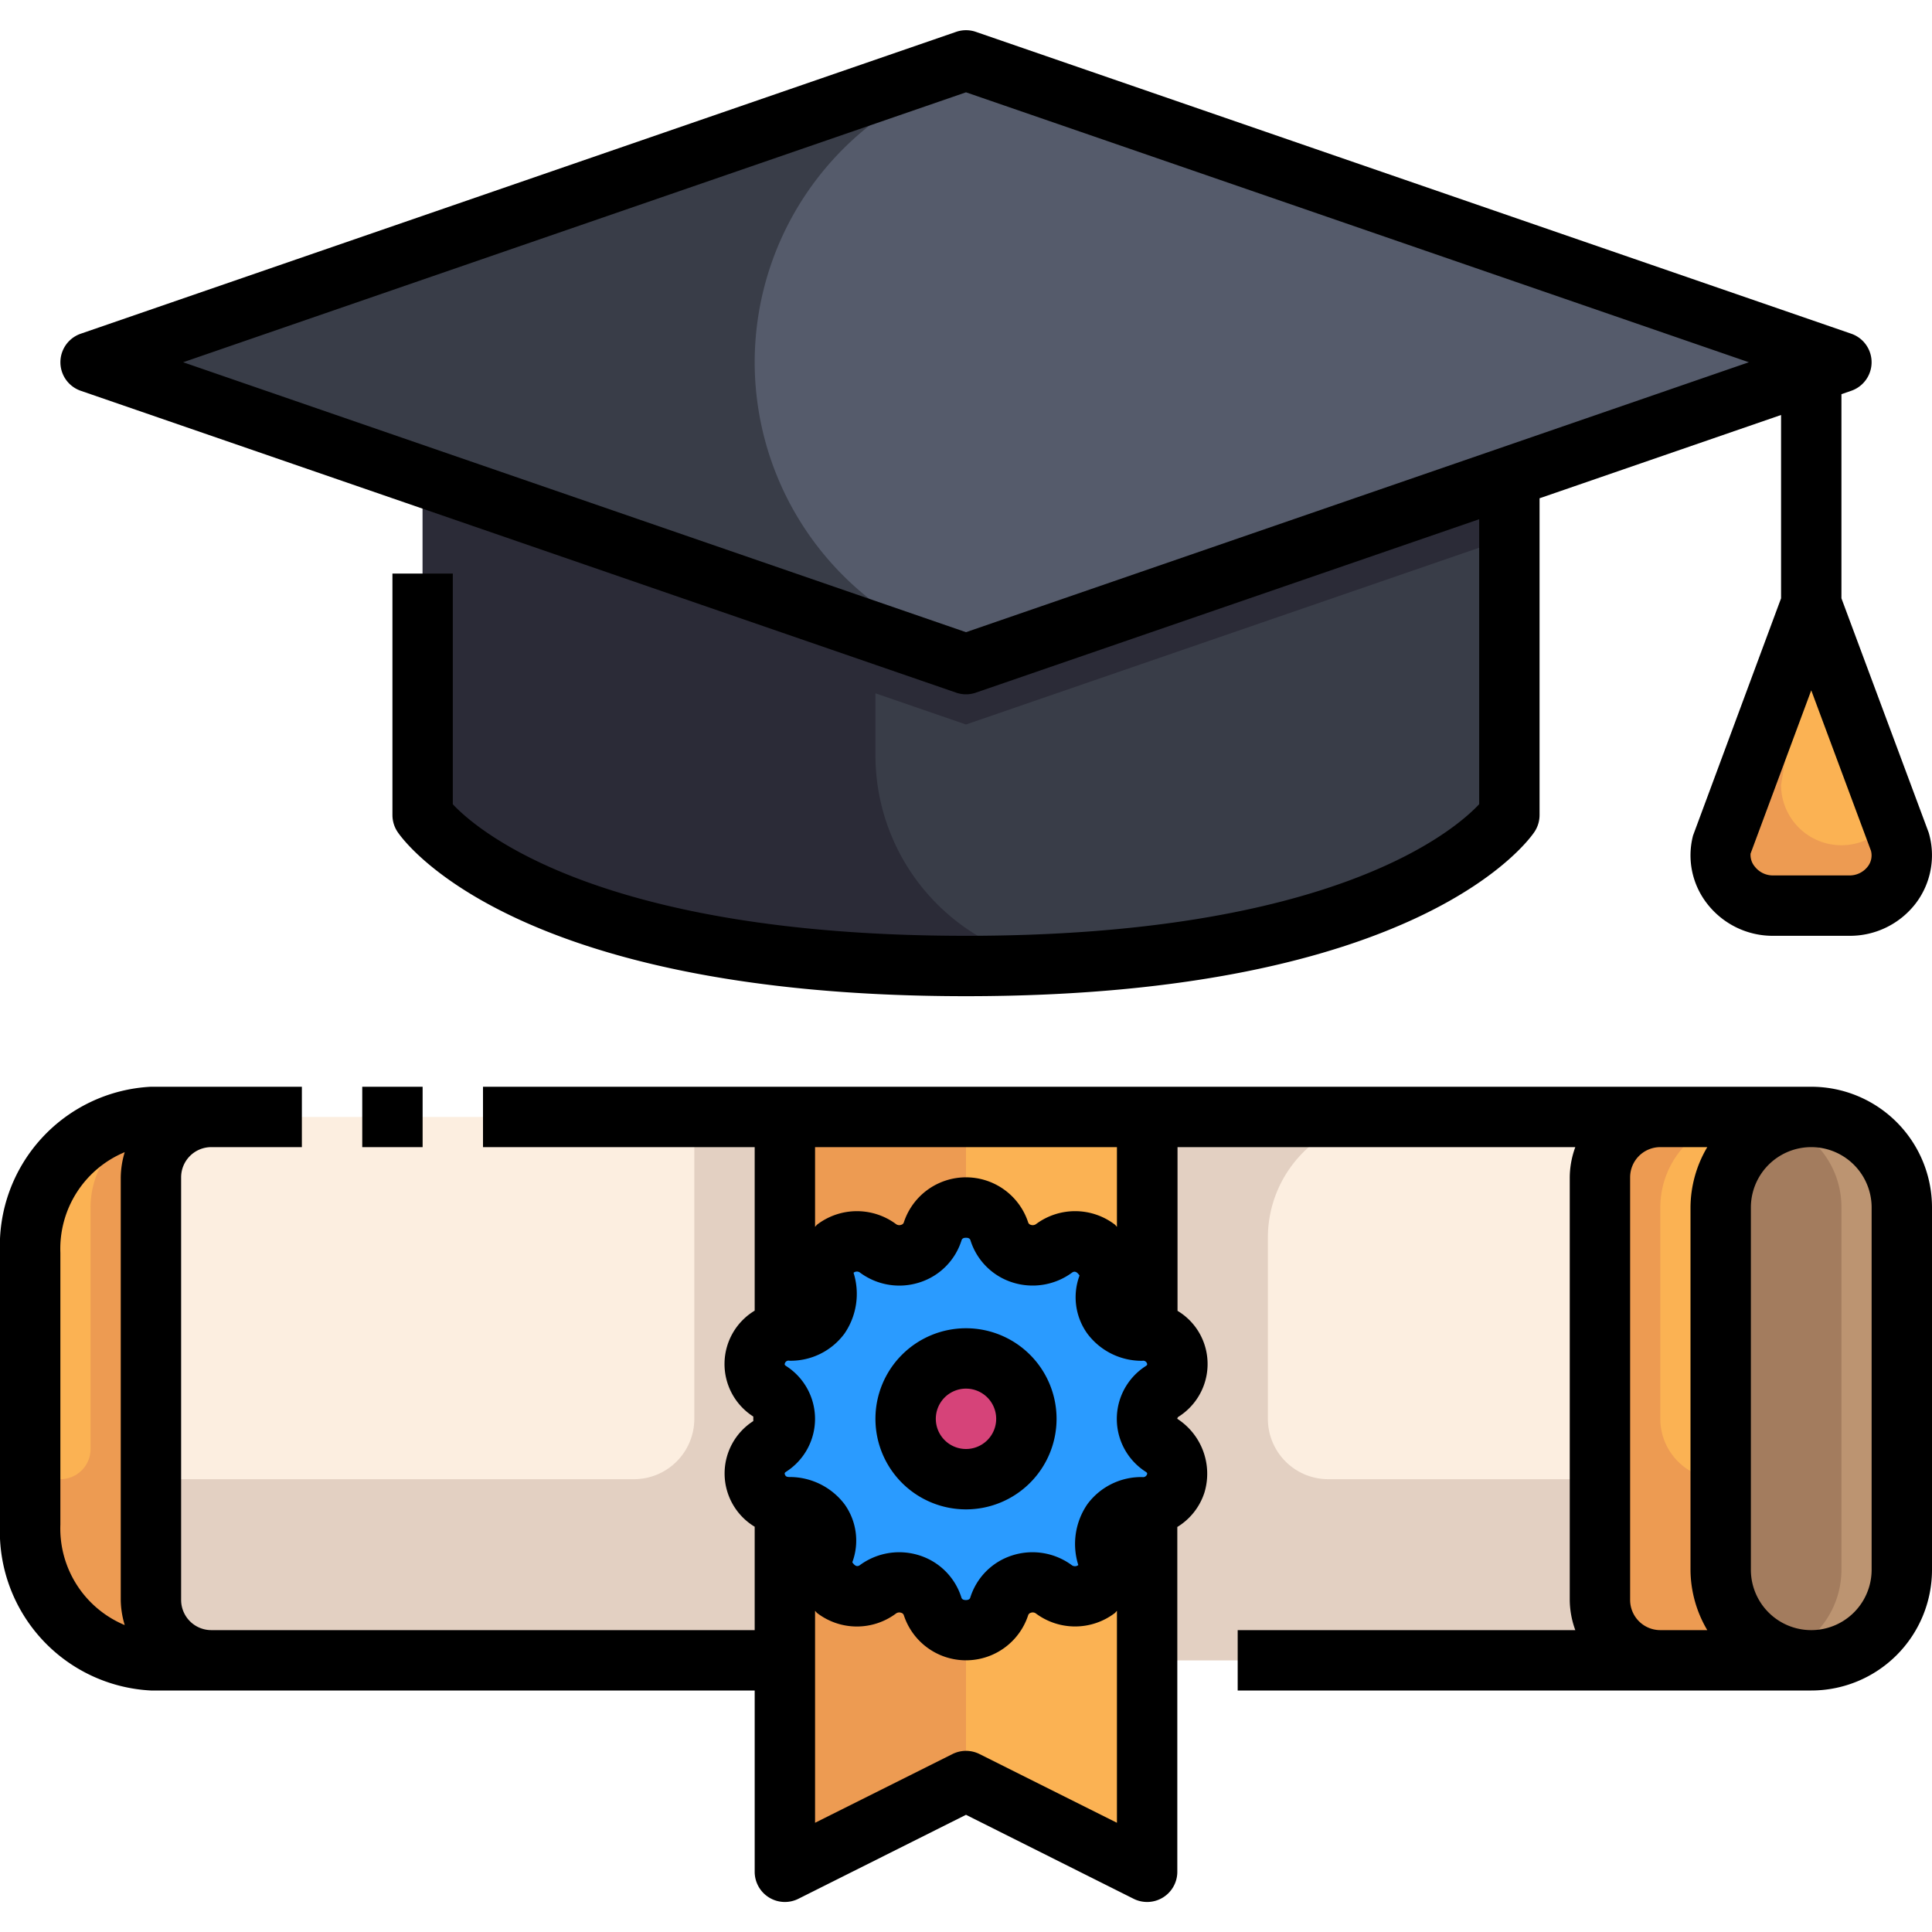 <svg xmlns="http://www.w3.org/2000/svg" version="1.1" xmlns:xlink="http://www.w3.org/1999/xlink" width="512" height="512" x="0" y="0" viewBox="0 0 64 64" style="enable-background:new 0 0 512 512" xml:space="preserve" class=""><g><g data-name="24-Education"><path d="M62.95 27.93a1.691 1.691 0 0 1-1.7 2.07h-2.5a1.691 1.691 0 0 1-1.7-2.07L60 20Z" style="" fill="#fbb253" data-original="#fbb253" class=""></path><path d="m60 12.34-10.06 3.48L32 22l-17.94-6.18L3 12 32 2l29 10-1 .34z" style="" fill="#555b6b" data-original="#555b6b" class=""></path><path d="M50 16v11s-3.27 5-18 5-18-5-18-5V16l.06-.18L32 22l17.94-6.18Z" style="" fill="#393d48" data-original="#393d48" class=""></path><path d="M25 12a10 10 0 0 1 7.758-9.739L32 2 3 12l11.06 3.82L32 22l.759-.261A10 10 0 0 1 25 12Z" style="" fill="#393d48" data-original="#393d48" class=""></path><path d="M49.94 15.82 32 22l-17.94-6.18L14 16v11a5.115 5.115 0 0 0 1 1 17.069 17.069 0 0 0 6.95 3A44.493 44.493 0 0 0 32 32c1.064 0 2.067-.026 3.015-.074A6.976 6.976 0 0 1 29 25.021v-2.054L32 24l17.94-6.18.06-.02V16Z" style="" fill="#2b2b37" data-original="#2b2b37" class=""></path><path d="m62.95 27.93-.3-.8A2 2 0 0 1 59 26l1-6-2.95 7.93a1.691 1.691 0 0 0 1.7 2.07h2.5a1.691 1.691 0 0 0 1.7-2.07Z" style="" fill="#ed9b52" data-original="#ed9b52" class=""></path><path d="M5 37h2a2.006 2.006 0 0 0-2 2v14a2.006 2.006 0 0 0 2 2H5a4.269 4.269 0 0 1-4-4.5v-9A4.269 4.269 0 0 1 5 37ZM58 37h2a3 3 0 0 0-3 3v12a3 3 0 0 0 3 3h-5a2.006 2.006 0 0 1-2-2V39a2.006 2.006 0 0 1 2-2Z" style="" fill="#fbb253" data-original="#fbb253" class=""></path><path d="M63 40v12a3 3 0 0 1-6 0V40a3 3 0 0 1 6 0Z" style="" fill="#bc9471" data-original="#bc9471" class=""></path><path d="M61 52V40a2.963 2.963 0 0 0-2-2.816A2.987 2.987 0 0 0 57 40v12a2.986 2.986 0 0 0 2 2.817A2.986 2.986 0 0 0 61 52Z" style="" fill="#a37c5e" data-original="#a37c5e" class=""></path><path d="M26.01 49.91 26 50v5H7a2.006 2.006 0 0 1-2-2V39a2.006 2.006 0 0 1 2-2h19v7l.01.09a1.111 1.111 0 0 0-1.01 1.1 1.071 1.071 0 0 0 .5.9 1.078 1.078 0 0 1 0 1.82 1.09 1.09 0 0 0 .51 2ZM38 37h17a2.006 2.006 0 0 0-2 2v14a2.006 2.006 0 0 0 2 2H38v-5l-.01-.09a1.111 1.111 0 0 0 1.01-1.1 1.071 1.071 0 0 0-.5-.9 1.075 1.075 0 0 1 0-1.82 1.09 1.09 0 0 0-.51-2L38 44Z" style="" fill="#fceee0" data-original="#fceee0" class=""></path><path d="M37.99 44.09a1.09 1.09 0 0 1 .51 2 1.075 1.075 0 0 0 0 1.82 1.071 1.071 0 0 1 .5.9 1.111 1.111 0 0 1-1.01 1.1.554.554 0 0 1-.18.02h-.05a1.107 1.107 0 0 0-1.06 1.47 1.058 1.058 0 0 1 .07.38 1.156 1.156 0 0 1-1.86.86 1.173 1.173 0 0 0-1.81.57 1.161 1.161 0 0 1-2.2 0 1.173 1.173 0 0 0-1.81-.57 1.141 1.141 0 0 1-.7.24 1.115 1.115 0 0 1-1.09-1.48.971.971 0 0 0 .07-.37 1.129 1.129 0 0 0-1.18-1.1h-.04a.318.318 0 0 1-.14-.02 1.09 1.09 0 0 1-.51-2 1.078 1.078 0 0 0 0-1.82 1.071 1.071 0 0 1-.5-.9 1.111 1.111 0 0 1 1.01-1.1.554.554 0 0 1 .18-.02h.05a1.107 1.107 0 0 0 1.06-1.47 1.058 1.058 0 0 1-.07-.38 1.156 1.156 0 0 1 1.86-.86 1.173 1.173 0 0 0 1.81-.57 1.161 1.161 0 0 1 2.2 0 1.173 1.173 0 0 0 1.81.57 1.141 1.141 0 0 1 .7-.24 1.115 1.115 0 0 1 1.09 1.48.971.971 0 0 0-.07.37 1.129 1.129 0 0 0 1.18 1.1h.04a.318.318 0 0 1 .14.02ZM34 47a2 2 0 1 0-2 2 2.006 2.006 0 0 0 2-2Z" style="" fill="#2a9bff" data-original="#7d7cda" class="" opacity="1"></path><path d="M38 55v7l-6-3-6 3V50l.01-.09a.318.318 0 0 0 .14.02h.04a1.129 1.129 0 0 1 1.18 1.1.971.971 0 0 1-.07.37 1.115 1.115 0 0 0 1.09 1.48 1.141 1.141 0 0 0 .7-.24 1.173 1.173 0 0 1 1.81.57 1.161 1.161 0 0 0 2.2 0 1.173 1.173 0 0 1 1.81-.57 1.156 1.156 0 0 0 1.86-.86 1.058 1.058 0 0 0-.07-.38 1.107 1.107 0 0 1 1.06-1.47h.05a.554.554 0 0 0 .18-.02L38 50ZM38 37v7l-.01.09a.318.318 0 0 0-.14-.02h-.04a1.129 1.129 0 0 1-1.18-1.1.971.971 0 0 1 .07-.37 1.115 1.115 0 0 0-1.09-1.48 1.141 1.141 0 0 0-.7.24 1.173 1.173 0 0 1-1.81-.57 1.161 1.161 0 0 0-2.2 0 1.173 1.173 0 0 1-1.81.57 1.156 1.156 0 0 0-1.86.86 1.058 1.058 0 0 0 .07.38 1.107 1.107 0 0 1-1.06 1.47h-.05a.554.554 0 0 0-.18.02L26 44v-7Z" style="" fill="#fbb253" data-original="#fbb253" class=""></path><circle cx="32" cy="47" r="2" style="" fill="#d64379" data-original="#d64379" class=""></circle><path d="M5 53V39a2.006 2.006 0 0 1 2-2H6a3 3 0 0 0-3 3v8a1 1 0 0 1-1 1H1v1.5A4.269 4.269 0 0 0 5 55h2a2.006 2.006 0 0 1-2-2ZM55 47v-7a3 3 0 0 1 3-3h-3a2.006 2.006 0 0 0-2 2v14a2.006 2.006 0 0 0 2 2h5a3 3 0 0 1-3-3v-3a2 2 0 0 1-2-2Z" style="" fill="#ed9b52" data-original="#ed9b52" class=""></path><path d="M26.01 44.09 26 44v-7h-3v10a2 2 0 0 1-2 2H5v4a2.006 2.006 0 0 0 2 2h19v-5l.01-.09a1.09 1.09 0 0 1-.51-2 1.078 1.078 0 0 0 0-1.82 1.071 1.071 0 0 1-.5-.9 1.111 1.111 0 0 1 1.01-1.1ZM53 53v-4h-9a2 2 0 0 1-2-2v-6a4 4 0 0 1 4-4h-8v7l-.01.09a1.09 1.09 0 0 1 .51 2 1.075 1.075 0 0 0 0 1.82 1.071 1.071 0 0 1 .5.9 1.111 1.111 0 0 1-1.01 1.1L38 50v5h17a2.006 2.006 0 0 1-2-2Z" style="" fill="#e3d0c2" data-original="#e3d0c2" class=""></path><path d="M30.9 53.21a1.173 1.173 0 0 0-1.81-.57 1.141 1.141 0 0 1-.7.24 1.115 1.115 0 0 1-1.09-1.48.971.971 0 0 0 .07-.37 1.129 1.129 0 0 0-1.18-1.1h-.04a.318.318 0 0 1-.14-.02L26 50v12l6-3v-5a1.114 1.114 0 0 1-1.1-.79ZM26 37v7l.01.09a.554.554 0 0 1 .18-.02h.05a1.107 1.107 0 0 0 1.06-1.47 1.058 1.058 0 0 1-.07-.38 1.156 1.156 0 0 1 1.86-.86 1.173 1.173 0 0 0 1.81-.57A1.114 1.114 0 0 1 32 40v-3Z" style="" fill="#ed9b52" data-original="#ed9b52" class=""></path><path d="m2.674 12.945 29 10a.994.994 0 0 0 .652 0L49 17.2v9.44c-.826.881-4.864 4.36-17 4.36-12.163 0-16.192-3.5-17-4.357V19h-2v8a1.007 1.007 0 0 0 .163.548C13.309 27.771 16.905 33 32 33s18.691-5.229 18.837-5.452A1.007 1.007 0 0 0 51 27V16.506l8-2.759v6.073l-2.915 7.856a2.6 2.6 0 0 0 .465 2.258A2.748 2.748 0 0 0 58.745 31h2.51a2.748 2.748 0 0 0 2.2-1.066 2.635 2.635 0 0 0 .435-2.354L61 19.82v-6.762l.326-.113a1 1 0 0 0 0-1.89l-29-10a1 1 0 0 0-.652 0l-29 10a1 1 0 0 0 0 1.89Zm59.193 15.766a.759.759 0 0 1-.612.289h-2.51a.759.759 0 0 1-.612-.289.6.6 0 0 1-.143-.434L60 22.868l1.978 5.314a.6.6 0 0 1-.111.529ZM32 3.058 57.933 12 32 20.942 6.067 12ZM12 36h2v2h-2z" fill="#000000" opacity="1" data-original="#000000" class=""></path><path d="M60 36H16v2h9v5.417a2.064 2.064 0 0 0-.046 3.508v.15a2.06 2.06 0 0 0 .046 3.5V54H7a1 1 0 0 1-1-1V39a1 1 0 0 1 1-1h3v-2H5a5.274 5.274 0 0 0-5 5.5v9A5.274 5.274 0 0 0 5 56h20v6a1 1 0 0 0 1.447.9L32 60.118l5.553 2.782A1 1 0 0 0 39 62V50.583a2.084 2.084 0 0 0 .9-1.145A2.165 2.165 0 0 0 39 47a.089.089 0 0 1 .05-.075 2.066 2.066 0 0 0 .857-2.363 2.042 2.042 0 0 0-.9-1.139V38h13.177A2.966 2.966 0 0 0 52 39v14a2.966 2.966 0 0 0 .184 1H41v2h19a4 4 0 0 0 4-4V40a4 4 0 0 0-4-4ZM2 50.5v-9a3.466 3.466 0 0 1 2.132-3.333A2.98 2.98 0 0 0 4 39v14a2.98 2.98 0 0 0 .132.833A3.466 3.466 0 0 1 2 50.5Zm26.275-8.338a.173.173 0 0 1 .221 0 2.186 2.186 0 0 0 1.983.314 2.132 2.132 0 0 0 1.373-1.388c.006-.022.026-.086.148-.086s.142.064.148.086a2.132 2.132 0 0 0 1.373 1.388 2.2 2.2 0 0 0 1.985-.314c.088-.068.169-.036.255.092a2.062 2.062 0 0 0 .259 1.924 2.242 2.242 0 0 0 1.821.9.134.134 0 0 1 .154.086c.011.035.014.054-.047.093a2.079 2.079 0 0 0 0 3.494c.061.039.058.058.047.093a.138.138 0 0 1-.154.086 2.218 2.218 0 0 0-1.821.9 2.326 2.326 0 0 0-.3 2.014.175.175 0 0 1-.221 0 2.195 2.195 0 0 0-1.983-.314 2.132 2.132 0 0 0-1.373 1.388c-.006.022-.026.086-.148.086s-.142-.064-.148-.086a2.132 2.132 0 0 0-1.373-1.388 2.2 2.2 0 0 0-1.985.314c-.088.067-.168.037-.255-.092a2.062 2.062 0 0 0-.259-1.924 2.281 2.281 0 0 0-1.821-.9c-.064 0-.13-.007-.154-.086-.011-.035-.014-.054.047-.093a2.079 2.079 0 0 0 0-3.494c-.061-.039-.058-.058-.047-.093a.129.129 0 0 1 .154-.086 2.214 2.214 0 0 0 1.821-.9 2.326 2.326 0 0 0 .3-2.014Zm4.172 15.943a1 1 0 0 0-.894 0L27 60.382v-7.021c.028.023.044.054.073.076a2.166 2.166 0 0 0 2.609.012.183.183 0 0 1 .171-.023.124.124 0 0 1 .086.076 2.167 2.167 0 0 0 4.122 0 .124.124 0 0 1 .086-.076.174.174 0 0 1 .169.023 2.175 2.175 0 0 0 2.611-.012c.029-.022.045-.053.073-.076v7.021ZM37 40.639c-.028-.023-.044-.054-.073-.076a2.171 2.171 0 0 0-2.609-.012.186.186 0 0 1-.171.023.124.124 0 0 1-.086-.076 2.167 2.167 0 0 0-4.122 0 .124.124 0 0 1-.086.076.182.182 0 0 1-.169-.023 2.175 2.175 0 0 0-2.611.012c-.029.022-.045.053-.073.076V38h10ZM55 54a1 1 0 0 1-1-1V39a1 1 0 0 1 1-1h1.556A3.959 3.959 0 0 0 56 40v12a3.959 3.959 0 0 0 .556 2H55Zm7-2a2 2 0 0 1-4 0V40a2 2 0 0 1 4 0Z" fill="#000000" opacity="1" data-original="#000000" class=""></path><path d="M32 50a3 3 0 1 0-3-3 3 3 0 0 0 3 3Zm0-4a1 1 0 1 1-1 1 1 1 0 0 1 1-1Z" fill="#000000" opacity="1" data-original="#000000" class=""></path></g></g></svg>